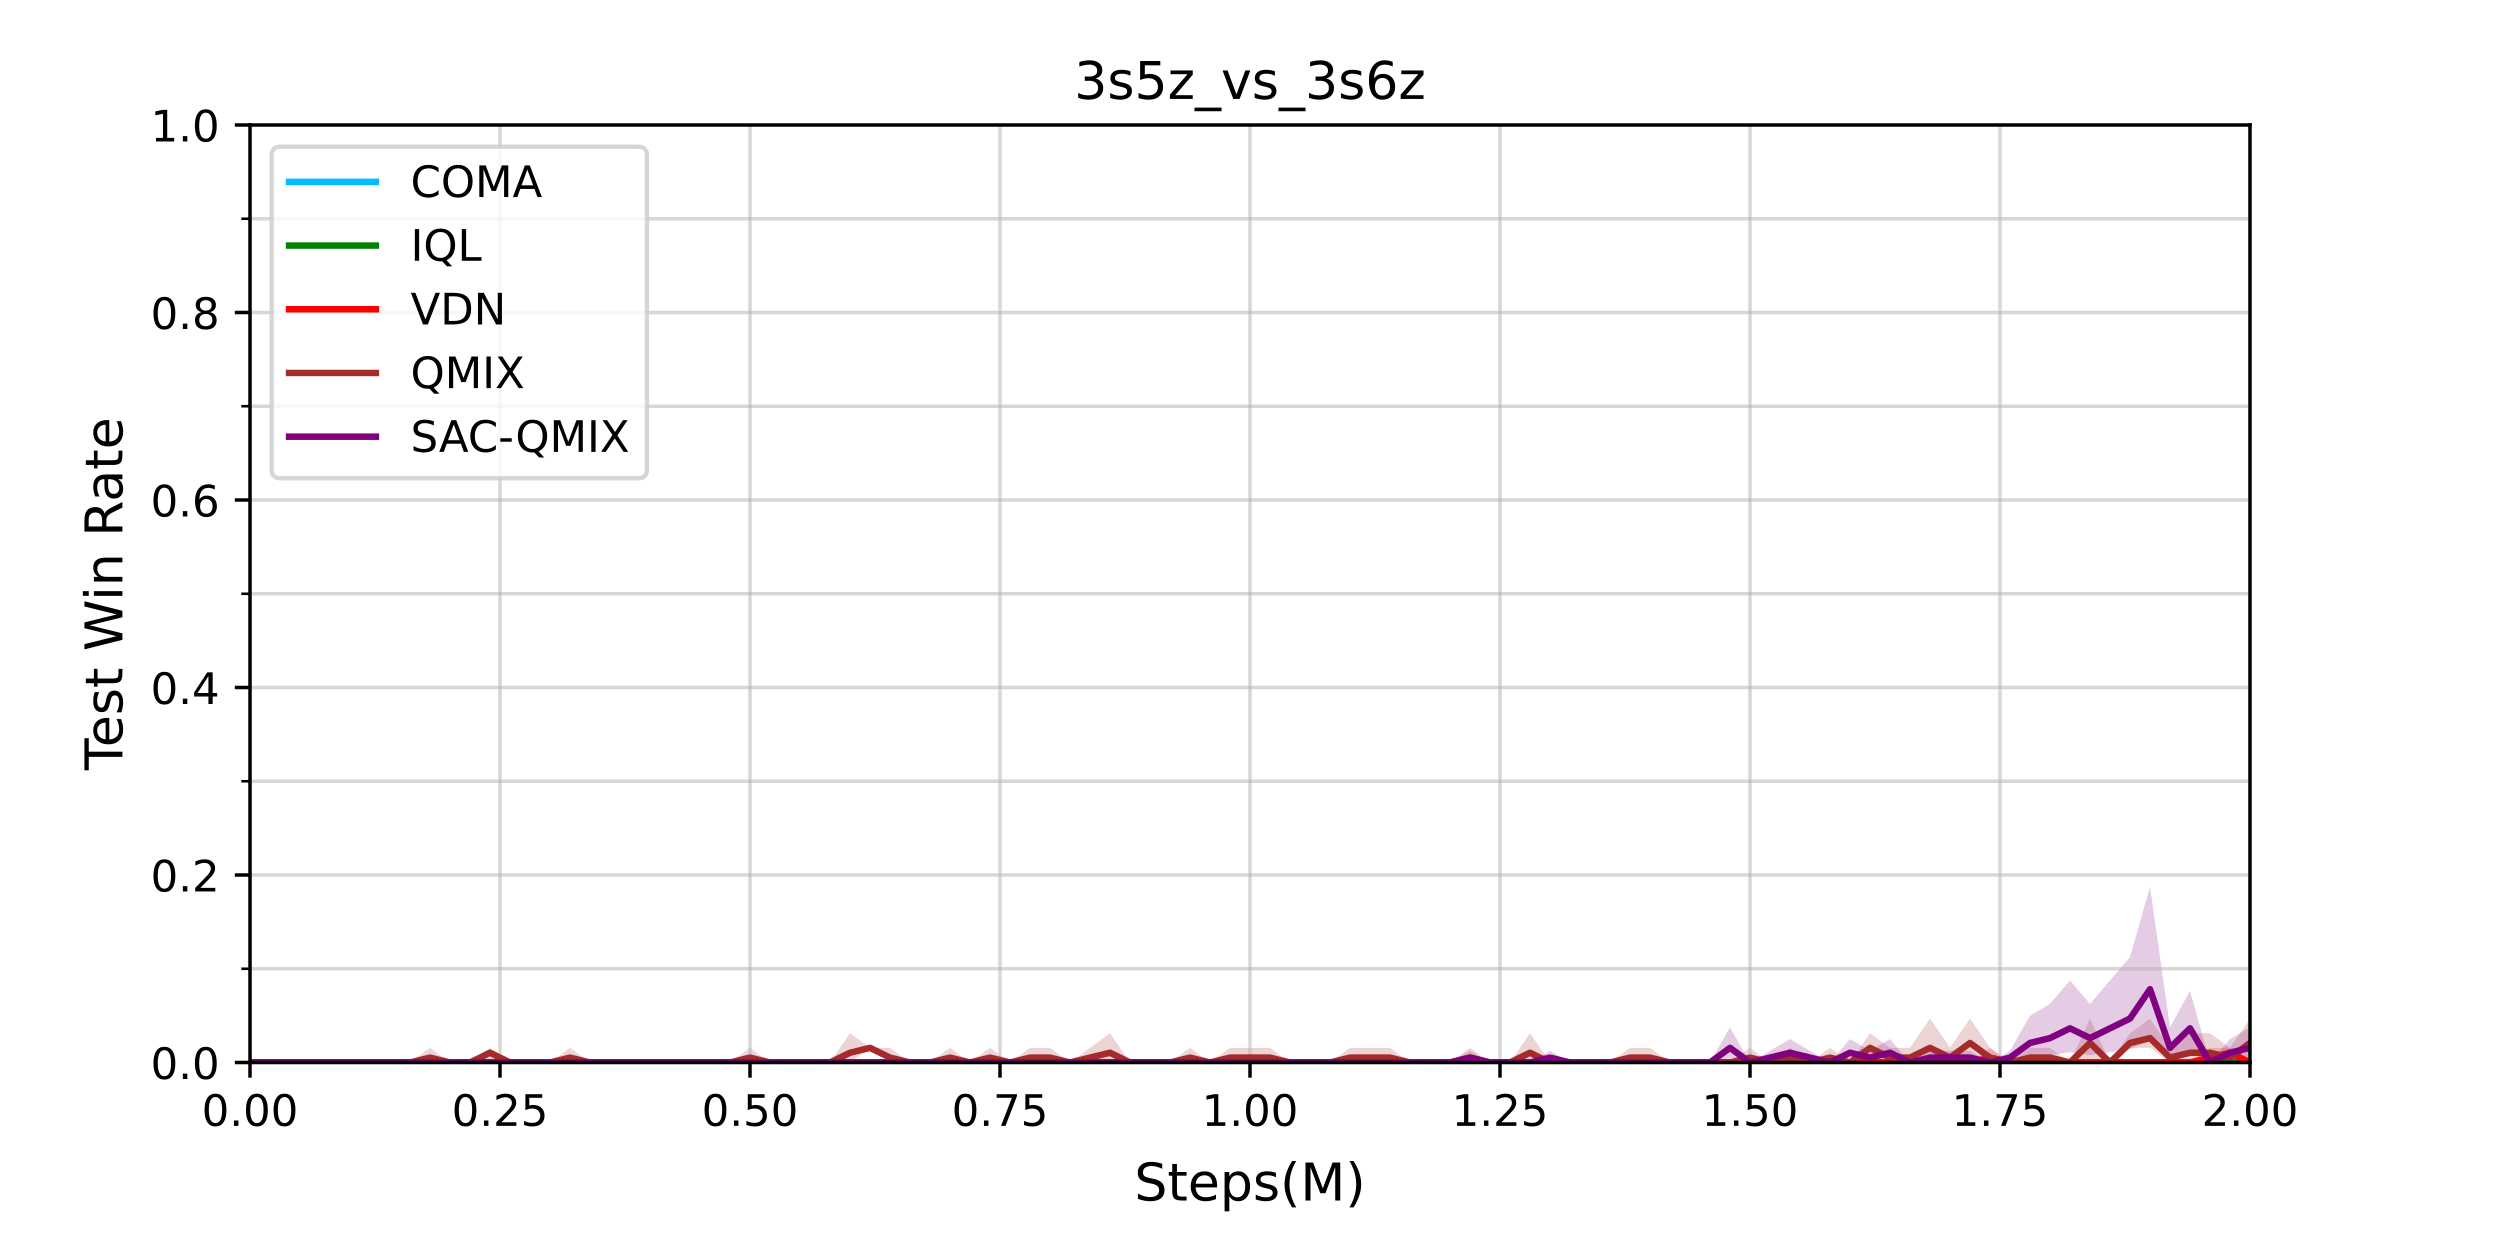 <?xml version="1.0" encoding="utf-8" standalone="no"?>
<!DOCTYPE svg PUBLIC "-//W3C//DTD SVG 1.1//EN"
  "http://www.w3.org/Graphics/SVG/1.1/DTD/svg11.dtd">
<!-- Created with matplotlib (https://matplotlib.org/) -->
<svg height="288pt" version="1.1" viewBox="0 0 576 288" width="576pt" xmlns="http://www.w3.org/2000/svg" xmlns:xlink="http://www.w3.org/1999/xlink">
 <defs>
  <style type="text/css">
*{stroke-linecap:butt;stroke-linejoin:round;}
  </style>
 </defs>
 <g id="figure_1">
  <g id="patch_1">
   <path d="M 0 288 
L 576 288 
L 576 0 
L 0 0 
z
" style="fill:#ffffff;"/>
  </g>
  <g id="axes_1">
   <g id="patch_2">
    <path d="M 57.6 244.8 
L 518.4 244.8 
L 518.4 28.8 
L 57.6 28.8 
z
" style="fill:#ffffff;"/>
   </g>
   <g id="PolyCollection_1">
    <path clip-path="url(#p32894b7583)" d="M 57.6 244.8 
L 57.6 244.8 
L 62.208 244.8 
L 66.816 244.8 
L 71.424 244.8 
L 76.032 244.8 
L 80.64 244.8 
L 85.248 244.8 
L 89.856 244.8 
L 94.464 244.8 
L 99.072 244.8 
L 103.68 244.8 
L 108.288 244.8 
L 112.896 244.8 
L 117.504 244.8 
L 122.112 244.8 
L 126.72 244.8 
L 131.328 244.8 
L 135.936 244.8 
L 140.544 244.8 
L 145.152 244.8 
L 149.76 244.8 
L 154.368 244.8 
L 158.976 244.8 
L 163.584 244.8 
L 168.192 244.8 
L 172.8 244.8 
L 177.408 244.8 
L 182.016 244.8 
L 186.624 244.8 
L 191.232 244.8 
L 195.84 244.8 
L 200.448 244.8 
L 205.056 244.8 
L 209.664 244.8 
L 214.272 244.8 
L 218.88 244.8 
L 223.488 244.8 
L 228.096 244.8 
L 232.704 244.8 
L 237.312 244.8 
L 241.92 244.8 
L 246.528 244.8 
L 251.136 244.8 
L 255.744 244.8 
L 260.352 244.8 
L 264.96 244.8 
L 269.568 244.8 
L 274.176 244.8 
L 278.784 244.8 
L 283.392 244.8 
L 288 244.8 
L 292.608 244.8 
L 297.216 244.8 
L 301.824 244.8 
L 306.432 244.8 
L 311.04 244.8 
L 315.648 244.8 
L 320.256 244.8 
L 324.864 244.8 
L 329.472 244.8 
L 334.08 244.8 
L 338.688 244.8 
L 343.296 244.8 
L 347.904 244.8 
L 352.512 244.8 
L 357.12 244.8 
L 361.728 244.8 
L 366.336 244.8 
L 370.944 244.8 
L 375.552 244.8 
L 380.16 244.8 
L 384.768 244.8 
L 389.376 244.8 
L 393.984 244.8 
L 398.592 244.8 
L 403.2 244.8 
L 407.808 244.8 
L 412.416 244.8 
L 417.024 244.8 
L 421.632 244.8 
L 426.24 244.8 
L 430.848 244.8 
L 435.456 244.8 
L 440.064 244.8 
L 444.672 244.8 
L 449.28 244.8 
L 453.888 244.8 
L 458.496 244.8 
L 463.104 244.8 
L 467.712 244.8 
L 472.32 244.8 
L 476.928 244.8 
L 481.536 244.8 
L 486.144 244.8 
L 490.752 244.8 
L 495.36 244.8 
L 499.968 244.8 
L 504.576 244.8 
L 509.184 244.8 
L 513.792 244.8 
L 518.4 244.8 
L 518.4 244.8 
L 518.4 244.8 
L 513.792 244.8 
L 509.184 244.8 
L 504.576 244.8 
L 499.968 244.8 
L 495.36 244.8 
L 490.752 244.8 
L 486.144 244.8 
L 481.536 244.8 
L 476.928 244.8 
L 472.32 244.8 
L 467.712 244.8 
L 463.104 244.8 
L 458.496 244.8 
L 453.888 244.8 
L 449.28 244.8 
L 444.672 244.8 
L 440.064 244.8 
L 435.456 244.8 
L 430.848 244.8 
L 426.24 244.8 
L 421.632 244.8 
L 417.024 244.8 
L 412.416 244.8 
L 407.808 244.8 
L 403.2 244.8 
L 398.592 244.8 
L 393.984 244.8 
L 389.376 244.8 
L 384.768 244.8 
L 380.16 244.8 
L 375.552 244.8 
L 370.944 244.8 
L 366.336 244.8 
L 361.728 244.8 
L 357.12 244.8 
L 352.512 244.8 
L 347.904 244.8 
L 343.296 244.8 
L 338.688 244.8 
L 334.08 244.8 
L 329.472 244.8 
L 324.864 244.8 
L 320.256 244.8 
L 315.648 244.8 
L 311.04 244.8 
L 306.432 244.8 
L 301.824 244.8 
L 297.216 244.8 
L 292.608 244.8 
L 288 244.8 
L 283.392 244.8 
L 278.784 244.8 
L 274.176 244.8 
L 269.568 244.8 
L 264.96 244.8 
L 260.352 244.8 
L 255.744 244.8 
L 251.136 244.8 
L 246.528 244.8 
L 241.92 244.8 
L 237.312 244.8 
L 232.704 244.8 
L 228.096 244.8 
L 223.488 244.8 
L 218.88 244.8 
L 214.272 244.8 
L 209.664 244.8 
L 205.056 244.8 
L 200.448 244.8 
L 195.84 244.8 
L 191.232 244.8 
L 186.624 244.8 
L 182.016 244.8 
L 177.408 244.8 
L 172.8 244.8 
L 168.192 244.8 
L 163.584 244.8 
L 158.976 244.8 
L 154.368 244.8 
L 149.76 244.8 
L 145.152 244.8 
L 140.544 244.8 
L 135.936 244.8 
L 131.328 244.8 
L 126.72 244.8 
L 122.112 244.8 
L 117.504 244.8 
L 112.896 244.8 
L 108.288 244.8 
L 103.68 244.8 
L 99.072 244.8 
L 94.464 244.8 
L 89.856 244.8 
L 85.248 244.8 
L 80.64 244.8 
L 76.032 244.8 
L 71.424 244.8 
L 66.816 244.8 
L 62.208 244.8 
L 57.6 244.8 
z
" style="fill:#00bfff;fill-opacity:0.2;"/>
   </g>
   <g id="PolyCollection_2">
    <path clip-path="url(#p32894b7583)" d="M 57.6 244.8 
L 57.6 244.8 
L 62.208 244.8 
L 66.816 244.8 
L 71.424 244.8 
L 76.032 244.8 
L 80.64 244.8 
L 85.248 244.8 
L 89.856 244.8 
L 94.464 244.8 
L 99.072 244.8 
L 103.68 244.8 
L 108.288 244.8 
L 112.896 244.8 
L 117.504 244.8 
L 122.112 244.8 
L 126.72 244.8 
L 131.328 244.8 
L 135.936 244.8 
L 140.544 244.8 
L 145.152 244.8 
L 149.76 244.8 
L 154.368 244.8 
L 158.976 244.8 
L 163.584 244.8 
L 168.192 244.8 
L 172.8 244.8 
L 177.408 244.8 
L 182.016 244.8 
L 186.624 244.8 
L 191.232 244.8 
L 195.84 244.8 
L 200.448 244.8 
L 205.056 244.8 
L 209.664 244.8 
L 214.272 244.8 
L 218.88 244.8 
L 223.488 244.8 
L 228.096 244.8 
L 232.704 244.8 
L 237.312 244.8 
L 241.92 244.8 
L 246.528 244.8 
L 251.136 244.8 
L 255.744 244.8 
L 260.352 244.8 
L 264.96 244.8 
L 269.568 244.8 
L 274.176 244.8 
L 278.784 244.8 
L 283.392 244.8 
L 288 244.8 
L 292.608 244.8 
L 297.216 244.8 
L 301.824 244.8 
L 306.432 244.8 
L 311.04 244.8 
L 315.648 244.8 
L 320.256 244.8 
L 324.864 244.8 
L 329.472 244.8 
L 334.08 244.8 
L 338.688 244.8 
L 343.296 244.8 
L 347.904 244.8 
L 352.512 244.8 
L 357.12 244.8 
L 361.728 244.8 
L 366.336 244.8 
L 370.944 244.8 
L 375.552 244.8 
L 380.16 244.8 
L 384.768 244.8 
L 389.376 244.8 
L 393.984 244.8 
L 398.592 244.8 
L 403.2 244.8 
L 407.808 244.8 
L 412.416 244.8 
L 417.024 244.8 
L 421.632 244.8 
L 426.24 244.8 
L 430.848 244.8 
L 435.456 244.8 
L 440.064 244.8 
L 444.672 244.8 
L 449.28 244.8 
L 453.888 244.8 
L 458.496 244.8 
L 463.104 244.8 
L 467.712 244.8 
L 472.32 244.8 
L 476.928 244.8 
L 481.536 244.8 
L 486.144 244.8 
L 490.752 244.8 
L 495.36 244.8 
L 499.968 244.8 
L 504.576 244.8 
L 509.184 244.8 
L 513.792 244.8 
L 518.4 244.8 
L 518.4 244.8 
L 518.4 244.8 
L 513.792 244.8 
L 509.184 244.8 
L 504.576 244.8 
L 499.968 244.8 
L 495.36 244.8 
L 490.752 244.8 
L 486.144 244.8 
L 481.536 244.8 
L 476.928 244.8 
L 472.32 244.8 
L 467.712 244.8 
L 463.104 244.8 
L 458.496 244.8 
L 453.888 244.8 
L 449.28 244.8 
L 444.672 244.8 
L 440.064 244.8 
L 435.456 244.8 
L 430.848 244.8 
L 426.24 244.8 
L 421.632 244.8 
L 417.024 244.8 
L 412.416 244.8 
L 407.808 244.8 
L 403.2 244.8 
L 398.592 244.8 
L 393.984 244.8 
L 389.376 244.8 
L 384.768 244.8 
L 380.16 244.8 
L 375.552 244.8 
L 370.944 244.8 
L 366.336 244.8 
L 361.728 244.8 
L 357.12 244.8 
L 352.512 244.8 
L 347.904 244.8 
L 343.296 244.8 
L 338.688 244.8 
L 334.08 244.8 
L 329.472 244.8 
L 324.864 244.8 
L 320.256 244.8 
L 315.648 244.8 
L 311.04 244.8 
L 306.432 244.8 
L 301.824 244.8 
L 297.216 244.8 
L 292.608 244.8 
L 288 244.8 
L 283.392 244.8 
L 278.784 244.8 
L 274.176 244.8 
L 269.568 244.8 
L 264.96 244.8 
L 260.352 244.8 
L 255.744 244.8 
L 251.136 244.8 
L 246.528 244.8 
L 241.92 244.8 
L 237.312 244.8 
L 232.704 244.8 
L 228.096 244.8 
L 223.488 244.8 
L 218.88 244.8 
L 214.272 244.8 
L 209.664 244.8 
L 205.056 244.8 
L 200.448 244.8 
L 195.84 244.8 
L 191.232 244.8 
L 186.624 244.8 
L 182.016 244.8 
L 177.408 244.8 
L 172.8 244.8 
L 168.192 244.8 
L 163.584 244.8 
L 158.976 244.8 
L 154.368 244.8 
L 149.76 244.8 
L 145.152 244.8 
L 140.544 244.8 
L 135.936 244.8 
L 131.328 244.8 
L 126.72 244.8 
L 122.112 244.8 
L 117.504 244.8 
L 112.896 244.8 
L 108.288 244.8 
L 103.68 244.8 
L 99.072 244.8 
L 94.464 244.8 
L 89.856 244.8 
L 85.248 244.8 
L 80.64 244.8 
L 76.032 244.8 
L 71.424 244.8 
L 66.816 244.8 
L 62.208 244.8 
L 57.6 244.8 
z
" style="fill:#008000;fill-opacity:0.2;"/>
   </g>
   <g id="PolyCollection_3">
    <path clip-path="url(#p32894b7583)" d="M 57.6 244.8 
L 57.6 244.8 
L 62.208 244.8 
L 66.816 244.8 
L 71.424 244.8 
L 76.032 244.8 
L 80.64 244.8 
L 85.248 244.8 
L 89.856 244.8 
L 94.464 244.8 
L 99.072 244.8 
L 103.68 244.8 
L 108.288 244.8 
L 112.896 244.8 
L 117.504 244.8 
L 122.112 244.8 
L 126.72 244.8 
L 131.328 244.8 
L 135.936 244.8 
L 140.544 244.8 
L 145.152 244.8 
L 149.76 244.8 
L 154.368 244.8 
L 158.976 244.8 
L 163.584 244.8 
L 168.192 244.8 
L 172.8 244.8 
L 177.408 244.8 
L 182.016 244.8 
L 186.624 244.8 
L 191.232 244.8 
L 195.84 244.8 
L 200.448 244.8 
L 205.056 244.8 
L 209.664 244.8 
L 214.272 244.8 
L 218.88 244.8 
L 223.488 244.8 
L 228.096 244.8 
L 232.704 244.8 
L 237.312 244.8 
L 241.92 244.8 
L 246.528 244.8 
L 251.136 244.8 
L 255.744 244.8 
L 260.352 244.8 
L 264.96 244.8 
L 269.568 244.8 
L 274.176 244.8 
L 278.784 244.8 
L 283.392 244.8 
L 288 244.8 
L 292.608 244.8 
L 297.216 244.8 
L 301.824 244.8 
L 306.432 244.8 
L 311.04 244.8 
L 315.648 244.8 
L 320.256 244.8 
L 324.864 244.8 
L 329.472 244.8 
L 334.08 244.8 
L 338.688 244.8 
L 343.296 244.8 
L 347.904 244.8 
L 352.512 244.8 
L 357.12 244.8 
L 361.728 244.8 
L 366.336 244.8 
L 370.944 244.8 
L 375.552 244.8 
L 380.16 244.8 
L 384.768 244.8 
L 389.376 244.8 
L 393.984 244.8 
L 398.592 244.8 
L 403.2 244.8 
L 407.808 244.8 
L 412.416 244.8 
L 417.024 244.8 
L 421.632 244.8 
L 426.24 244.8 
L 430.848 244.8 
L 435.456 244.8 
L 440.064 244.8 
L 444.672 244.8 
L 449.28 244.8 
L 453.888 244.8 
L 458.496 244.8 
L 463.104 244.8 
L 467.712 244.8 
L 472.32 244.8 
L 476.928 244.8 
L 481.536 244.8 
L 486.144 244.8 
L 490.752 244.8 
L 495.36 244.8 
L 499.968 244.8 
L 504.576 244.8 
L 509.184 244.8 
L 513.792 244.8 
L 518.4 244.8 
L 518.4 244.8 
L 518.4 244.8 
L 513.792 241.425 
L 509.184 241.425 
L 504.576 244.8 
L 499.968 244.8 
L 495.36 244.8 
L 490.752 244.8 
L 486.144 244.8 
L 481.536 244.8 
L 476.928 244.8 
L 472.32 244.8 
L 467.712 244.8 
L 463.104 244.8 
L 458.496 241.425 
L 453.888 244.8 
L 449.28 244.8 
L 444.672 244.8 
L 440.064 244.8 
L 435.456 244.8 
L 430.848 244.8 
L 426.24 244.8 
L 421.632 244.8 
L 417.024 244.8 
L 412.416 244.8 
L 407.808 244.8 
L 403.2 244.8 
L 398.592 244.8 
L 393.984 244.8 
L 389.376 244.8 
L 384.768 244.8 
L 380.16 244.8 
L 375.552 244.8 
L 370.944 244.8 
L 366.336 244.8 
L 361.728 244.8 
L 357.12 244.8 
L 352.512 244.8 
L 347.904 244.8 
L 343.296 244.8 
L 338.688 244.8 
L 334.08 244.8 
L 329.472 244.8 
L 324.864 244.8 
L 320.256 244.8 
L 315.648 244.8 
L 311.04 244.8 
L 306.432 244.8 
L 301.824 244.8 
L 297.216 244.8 
L 292.608 244.8 
L 288 244.8 
L 283.392 244.8 
L 278.784 244.8 
L 274.176 244.8 
L 269.568 244.8 
L 264.96 244.8 
L 260.352 244.8 
L 255.744 244.8 
L 251.136 244.8 
L 246.528 244.8 
L 241.92 244.8 
L 237.312 244.8 
L 232.704 244.8 
L 228.096 244.8 
L 223.488 244.8 
L 218.88 244.8 
L 214.272 244.8 
L 209.664 244.8 
L 205.056 244.8 
L 200.448 244.8 
L 195.84 244.8 
L 191.232 244.8 
L 186.624 244.8 
L 182.016 244.8 
L 177.408 244.8 
L 172.8 244.8 
L 168.192 244.8 
L 163.584 244.8 
L 158.976 244.8 
L 154.368 244.8 
L 149.76 244.8 
L 145.152 244.8 
L 140.544 244.8 
L 135.936 244.8 
L 131.328 244.8 
L 126.72 244.8 
L 122.112 244.8 
L 117.504 244.8 
L 112.896 244.8 
L 108.288 244.8 
L 103.68 244.8 
L 99.072 244.8 
L 94.464 244.8 
L 89.856 244.8 
L 85.248 244.8 
L 80.64 244.8 
L 76.032 244.8 
L 71.424 244.8 
L 66.816 244.8 
L 62.208 244.8 
L 57.6 244.8 
z
" style="fill:#ff0000;fill-opacity:0.2;"/>
   </g>
   <g id="PolyCollection_4">
    <path clip-path="url(#p32894b7583)" d="M 57.6 244.8 
L 57.6 244.8 
L 62.208 244.8 
L 66.816 244.8 
L 71.424 244.8 
L 76.032 244.8 
L 80.64 244.8 
L 85.248 244.8 
L 89.856 244.8 
L 94.464 244.8 
L 99.072 244.8 
L 103.68 244.8 
L 108.288 244.8 
L 112.896 244.8 
L 117.504 244.8 
L 122.112 244.8 
L 126.72 244.8 
L 131.328 244.8 
L 135.936 244.8 
L 140.544 244.8 
L 145.152 244.8 
L 149.76 244.8 
L 154.368 244.8 
L 158.976 244.8 
L 163.584 244.8 
L 168.192 244.8 
L 172.8 244.8 
L 177.408 244.8 
L 182.016 244.8 
L 186.624 244.8 
L 191.232 244.8 
L 195.84 244.8 
L 200.448 241.425 
L 205.056 244.8 
L 209.664 244.8 
L 214.272 244.8 
L 218.88 244.8 
L 223.488 244.8 
L 228.096 244.8 
L 232.704 244.8 
L 237.312 244.8 
L 241.92 244.8 
L 246.528 244.8 
L 251.136 244.8 
L 255.744 244.8 
L 260.352 244.8 
L 264.96 244.8 
L 269.568 244.8 
L 274.176 244.8 
L 278.784 244.8 
L 283.392 244.8 
L 288 244.8 
L 292.608 244.8 
L 297.216 244.8 
L 301.824 244.8 
L 306.432 244.8 
L 311.04 244.8 
L 315.648 244.8 
L 320.256 244.8 
L 324.864 244.8 
L 329.472 244.8 
L 334.08 244.8 
L 338.688 244.8 
L 343.296 244.8 
L 347.904 244.8 
L 352.512 244.8 
L 357.12 244.8 
L 361.728 244.8 
L 366.336 244.8 
L 370.944 244.8 
L 375.552 244.8 
L 380.16 244.8 
L 384.768 244.8 
L 389.376 244.8 
L 393.984 244.8 
L 398.592 244.8 
L 403.2 244.8 
L 407.808 244.8 
L 412.416 244.8 
L 417.024 244.8 
L 421.632 244.8 
L 426.24 244.8 
L 430.848 244.8 
L 435.456 244.8 
L 440.064 244.8 
L 444.672 244.8 
L 449.28 244.8 
L 453.888 244.8 
L 458.496 244.8 
L 463.104 244.8 
L 467.712 244.8 
L 472.32 244.8 
L 476.928 244.8 
L 481.536 244.8 
L 486.144 244.8 
L 490.752 241.425 
L 495.36 241.425 
L 499.968 244.8 
L 504.576 244.8 
L 509.184 244.8 
L 513.792 244.8 
L 518.4 244.8 
L 518.4 234.675 
L 518.4 234.675 
L 513.792 241.425 
L 509.184 238.05 
L 504.576 238.05 
L 499.968 241.425 
L 495.36 234.675 
L 490.752 238.05 
L 486.144 244.8 
L 481.536 234.675 
L 476.928 244.8 
L 472.32 241.425 
L 467.712 241.425 
L 463.104 244.8 
L 458.496 241.425 
L 453.888 234.675 
L 449.28 241.425 
L 444.672 234.675 
L 440.064 241.425 
L 435.456 241.425 
L 430.848 238.05 
L 426.24 244.8 
L 421.632 241.425 
L 417.024 244.8 
L 412.416 241.425 
L 407.808 244.8 
L 403.2 241.425 
L 398.592 244.8 
L 393.984 244.8 
L 389.376 244.8 
L 384.768 244.8 
L 380.16 241.425 
L 375.552 241.425 
L 370.944 244.8 
L 366.336 244.8 
L 361.728 244.8 
L 357.12 244.8 
L 352.512 238.05 
L 347.904 244.8 
L 343.296 244.8 
L 338.688 241.425 
L 334.08 244.8 
L 329.472 244.8 
L 324.864 244.8 
L 320.256 241.425 
L 315.648 241.425 
L 311.04 241.425 
L 306.432 244.8 
L 301.824 244.8 
L 297.216 244.8 
L 292.608 241.425 
L 288 241.425 
L 283.392 241.425 
L 278.784 244.8 
L 274.176 241.425 
L 269.568 244.8 
L 264.96 244.8 
L 260.352 244.8 
L 255.744 238.05 
L 251.136 241.425 
L 246.528 244.8 
L 241.92 241.425 
L 237.312 241.425 
L 232.704 244.8 
L 228.096 241.425 
L 223.488 244.8 
L 218.88 241.425 
L 214.272 244.8 
L 209.664 244.8 
L 205.056 241.425 
L 200.448 241.425 
L 195.84 238.05 
L 191.232 244.8 
L 186.624 244.8 
L 182.016 244.8 
L 177.408 244.8 
L 172.8 241.425 
L 168.192 244.8 
L 163.584 244.8 
L 158.976 244.8 
L 154.368 244.8 
L 149.76 244.8 
L 145.152 244.8 
L 140.544 244.8 
L 135.936 244.8 
L 131.328 241.425 
L 126.72 244.8 
L 122.112 244.8 
L 117.504 244.8 
L 112.896 241.425 
L 108.288 244.8 
L 103.68 244.8 
L 99.072 241.425 
L 94.464 244.8 
L 89.856 244.8 
L 85.248 244.8 
L 80.64 244.8 
L 76.032 244.8 
L 71.424 244.8 
L 66.816 244.8 
L 62.208 244.8 
L 57.6 244.8 
z
" style="fill:#a52a2a;fill-opacity:0.2;"/>
   </g>
   <g id="PolyCollection_5">
    <path clip-path="url(#p32894b7583)" d="M 57.6 244.8 
L 57.6 244.8 
L 62.208 244.8 
L 66.816 244.8 
L 71.424 244.8 
L 76.032 244.8 
L 80.64 244.8 
L 85.248 244.8 
L 89.856 244.8 
L 94.464 244.8 
L 99.072 244.8 
L 103.68 244.8 
L 108.288 244.8 
L 112.896 244.8 
L 117.504 244.8 
L 122.112 244.8 
L 126.72 244.8 
L 131.328 244.8 
L 135.936 244.8 
L 140.544 244.8 
L 145.152 244.8 
L 149.76 244.8 
L 154.368 244.8 
L 158.976 244.8 
L 163.584 244.8 
L 168.192 244.8 
L 172.8 244.8 
L 177.408 244.8 
L 182.016 244.8 
L 186.624 244.8 
L 191.232 244.8 
L 195.84 244.8 
L 200.448 244.8 
L 205.056 244.8 
L 209.664 244.8 
L 214.272 244.8 
L 218.88 244.8 
L 223.488 244.8 
L 228.096 244.8 
L 232.704 244.8 
L 237.312 244.8 
L 241.92 244.8 
L 246.528 244.8 
L 251.136 244.8 
L 255.744 244.8 
L 260.352 244.8 
L 264.96 244.8 
L 269.568 244.8 
L 274.176 244.8 
L 278.784 244.8 
L 283.392 244.8 
L 288 244.8 
L 292.608 244.8 
L 297.216 244.8 
L 301.824 244.8 
L 306.432 244.8 
L 311.04 244.8 
L 315.648 244.8 
L 320.256 244.8 
L 324.864 244.8 
L 329.472 244.8 
L 334.08 244.8 
L 338.688 244.463 
L 343.296 244.8 
L 347.904 244.8 
L 352.512 244.8 
L 357.12 244.463 
L 361.728 244.8 
L 366.336 244.8 
L 370.944 244.8 
L 375.552 244.8 
L 380.16 244.8 
L 384.768 244.8 
L 389.376 244.8 
L 393.984 244.8 
L 398.592 243.787 
L 403.2 244.8 
L 407.808 244.463 
L 412.416 244.125 
L 417.024 244.463 
L 421.632 244.8 
L 426.24 244.125 
L 430.848 244.463 
L 435.456 244.125 
L 440.064 244.8 
L 444.672 244.463 
L 449.28 244.463 
L 453.888 244.463 
L 458.496 244.8 
L 463.104 244.463 
L 467.712 243.45 
L 472.32 243.113 
L 476.928 242.438 
L 481.536 243.113 
L 486.144 242.438 
L 490.752 241.762 
L 495.36 239.738 
L 499.968 243.787 
L 504.576 242.438 
L 509.184 244.8 
L 513.792 244.125 
L 518.4 243.787 
L 518.4 236.7 
L 518.4 236.7 
L 513.792 239.4 
L 509.184 244.8 
L 504.576 228.262 
L 499.968 236.7 
L 495.36 204.3 
L 490.752 220.5 
L 486.144 225.9 
L 481.536 231.3 
L 476.928 225.9 
L 472.32 231.3 
L 467.712 234 
L 463.104 242.1 
L 458.496 244.8 
L 453.888 242.1 
L 449.28 242.1 
L 444.672 242.1 
L 440.064 244.8 
L 435.456 239.4 
L 430.848 242.1 
L 426.24 239.4 
L 421.632 244.8 
L 417.024 242.1 
L 412.416 239.4 
L 407.808 242.1 
L 403.2 244.8 
L 398.592 236.7 
L 393.984 244.8 
L 389.376 244.8 
L 384.768 244.8 
L 380.16 244.8 
L 375.552 244.8 
L 370.944 244.8 
L 366.336 244.8 
L 361.728 244.8 
L 357.12 242.1 
L 352.512 244.8 
L 347.904 244.8 
L 343.296 244.8 
L 338.688 242.1 
L 334.08 244.8 
L 329.472 244.8 
L 324.864 244.8 
L 320.256 244.8 
L 315.648 244.8 
L 311.04 244.8 
L 306.432 244.8 
L 301.824 244.8 
L 297.216 244.8 
L 292.608 244.8 
L 288 244.8 
L 283.392 244.8 
L 278.784 244.8 
L 274.176 244.8 
L 269.568 244.8 
L 264.96 244.8 
L 260.352 244.8 
L 255.744 244.8 
L 251.136 244.8 
L 246.528 244.8 
L 241.92 244.8 
L 237.312 244.8 
L 232.704 244.8 
L 228.096 244.8 
L 223.488 244.8 
L 218.88 244.8 
L 214.272 244.8 
L 209.664 244.8 
L 205.056 244.8 
L 200.448 244.8 
L 195.84 244.8 
L 191.232 244.8 
L 186.624 244.8 
L 182.016 244.8 
L 177.408 244.8 
L 172.8 244.8 
L 168.192 244.8 
L 163.584 244.8 
L 158.976 244.8 
L 154.368 244.8 
L 149.76 244.8 
L 145.152 244.8 
L 140.544 244.8 
L 135.936 244.8 
L 131.328 244.8 
L 126.72 244.8 
L 122.112 244.8 
L 117.504 244.8 
L 112.896 244.8 
L 108.288 244.8 
L 103.68 244.8 
L 99.072 244.8 
L 94.464 244.8 
L 89.856 244.8 
L 85.248 244.8 
L 80.64 244.8 
L 76.032 244.8 
L 71.424 244.8 
L 66.816 244.8 
L 62.208 244.8 
L 57.6 244.8 
z
" style="fill:#800080;fill-opacity:0.2;"/>
   </g>
   <g id="matplotlib.axis_1">
    <g id="xtick_1">
     <g id="line2d_1">
      <path clip-path="url(#p32894b7583)" d="M 57.6 244.8 
L 57.6 28.8 
" style="fill:none;stroke:#b0b0b0;stroke-linecap:square;stroke-opacity:0.5;stroke-width:0.8;"/>
     </g>
     <g id="line2d_2">
      <defs>
       <path d="M 0 0 
L 0 3.5 
" id="m7caedb22a8" style="stroke:#000000;stroke-width:0.8;"/>
      </defs>
      <g>
       <use style="stroke:#000000;stroke-width:0.8;" x="57.6" xlink:href="#m7caedb22a8" y="244.8"/>
      </g>
     </g>
     <g id="text_1">
      <!-- 0.00 -->
      <defs>
       <path d="M 31.781 66.406 
Q 24.172 66.406 20.328 58.906 
Q 16.5 51.422 16.5 36.375 
Q 16.5 21.391 20.328 13.891 
Q 24.172 6.391 31.781 6.391 
Q 39.453 6.391 43.281 13.891 
Q 47.125 21.391 47.125 36.375 
Q 47.125 51.422 43.281 58.906 
Q 39.453 66.406 31.781 66.406 
z
M 31.781 74.219 
Q 44.047 74.219 50.516 64.516 
Q 56.984 54.828 56.984 36.375 
Q 56.984 17.969 50.516 8.266 
Q 44.047 -1.422 31.781 -1.422 
Q 19.531 -1.422 13.062 8.266 
Q 6.594 17.969 6.594 36.375 
Q 6.594 54.828 13.062 64.516 
Q 19.531 74.219 31.781 74.219 
z
" id="DejaVuSans-48"/>
       <path d="M 10.688 12.406 
L 21 12.406 
L 21 0 
L 10.688 0 
z
" id="DejaVuSans-46"/>
      </defs>
      <g transform="translate(46.467 259.398)scale(0.1 -0.1)">
       <use xlink:href="#DejaVuSans-48"/>
       <use x="63.623" xlink:href="#DejaVuSans-46"/>
       <use x="95.41" xlink:href="#DejaVuSans-48"/>
       <use x="159.033" xlink:href="#DejaVuSans-48"/>
      </g>
     </g>
    </g>
    <g id="xtick_2">
     <g id="line2d_3">
      <path clip-path="url(#p32894b7583)" d="M 115.2 244.8 
L 115.2 28.8 
" style="fill:none;stroke:#b0b0b0;stroke-linecap:square;stroke-opacity:0.5;stroke-width:0.8;"/>
     </g>
     <g id="line2d_4">
      <g>
       <use style="stroke:#000000;stroke-width:0.8;" x="115.2" xlink:href="#m7caedb22a8" y="244.8"/>
      </g>
     </g>
     <g id="text_2">
      <!-- 0.25 -->
      <defs>
       <path d="M 19.188 8.297 
L 53.609 8.297 
L 53.609 0 
L 7.328 0 
L 7.328 8.297 
Q 12.938 14.109 22.625 23.891 
Q 32.328 33.688 34.812 36.531 
Q 39.547 41.844 41.422 45.531 
Q 43.312 49.219 43.312 52.781 
Q 43.312 58.594 39.234 62.25 
Q 35.156 65.922 28.609 65.922 
Q 23.969 65.922 18.812 64.312 
Q 13.672 62.703 7.812 59.422 
L 7.812 69.391 
Q 13.766 71.781 18.938 73 
Q 24.125 74.219 28.422 74.219 
Q 39.75 74.219 46.484 68.547 
Q 53.219 62.891 53.219 53.422 
Q 53.219 48.922 51.531 44.891 
Q 49.859 40.875 45.406 35.406 
Q 44.188 33.984 37.641 27.219 
Q 31.109 20.453 19.188 8.297 
z
" id="DejaVuSans-50"/>
       <path d="M 10.797 72.906 
L 49.516 72.906 
L 49.516 64.594 
L 19.828 64.594 
L 19.828 46.734 
Q 21.969 47.469 24.109 47.828 
Q 26.266 48.188 28.422 48.188 
Q 40.625 48.188 47.75 41.5 
Q 54.891 34.812 54.891 23.391 
Q 54.891 11.625 47.562 5.094 
Q 40.234 -1.422 26.906 -1.422 
Q 22.312 -1.422 17.547 -0.641 
Q 12.797 0.141 7.719 1.703 
L 7.719 11.625 
Q 12.109 9.234 16.797 8.062 
Q 21.484 6.891 26.703 6.891 
Q 35.156 6.891 40.078 11.328 
Q 45.016 15.766 45.016 23.391 
Q 45.016 31 40.078 35.438 
Q 35.156 39.891 26.703 39.891 
Q 22.75 39.891 18.812 39.016 
Q 14.891 38.141 10.797 36.281 
z
" id="DejaVuSans-53"/>
      </defs>
      <g transform="translate(104.067 259.398)scale(0.1 -0.1)">
       <use xlink:href="#DejaVuSans-48"/>
       <use x="63.623" xlink:href="#DejaVuSans-46"/>
       <use x="95.41" xlink:href="#DejaVuSans-50"/>
       <use x="159.033" xlink:href="#DejaVuSans-53"/>
      </g>
     </g>
    </g>
    <g id="xtick_3">
     <g id="line2d_5">
      <path clip-path="url(#p32894b7583)" d="M 172.8 244.8 
L 172.8 28.8 
" style="fill:none;stroke:#b0b0b0;stroke-linecap:square;stroke-opacity:0.5;stroke-width:0.8;"/>
     </g>
     <g id="line2d_6">
      <g>
       <use style="stroke:#000000;stroke-width:0.8;" x="172.8" xlink:href="#m7caedb22a8" y="244.8"/>
      </g>
     </g>
     <g id="text_3">
      <!-- 0.50 -->
      <g transform="translate(161.667 259.398)scale(0.1 -0.1)">
       <use xlink:href="#DejaVuSans-48"/>
       <use x="63.623" xlink:href="#DejaVuSans-46"/>
       <use x="95.41" xlink:href="#DejaVuSans-53"/>
       <use x="159.033" xlink:href="#DejaVuSans-48"/>
      </g>
     </g>
    </g>
    <g id="xtick_4">
     <g id="line2d_7">
      <path clip-path="url(#p32894b7583)" d="M 230.4 244.8 
L 230.4 28.8 
" style="fill:none;stroke:#b0b0b0;stroke-linecap:square;stroke-opacity:0.5;stroke-width:0.8;"/>
     </g>
     <g id="line2d_8">
      <g>
       <use style="stroke:#000000;stroke-width:0.8;" x="230.4" xlink:href="#m7caedb22a8" y="244.8"/>
      </g>
     </g>
     <g id="text_4">
      <!-- 0.75 -->
      <defs>
       <path d="M 8.203 72.906 
L 55.078 72.906 
L 55.078 68.703 
L 28.609 0 
L 18.312 0 
L 43.219 64.594 
L 8.203 64.594 
z
" id="DejaVuSans-55"/>
      </defs>
      <g transform="translate(219.267 259.398)scale(0.1 -0.1)">
       <use xlink:href="#DejaVuSans-48"/>
       <use x="63.623" xlink:href="#DejaVuSans-46"/>
       <use x="95.41" xlink:href="#DejaVuSans-55"/>
       <use x="159.033" xlink:href="#DejaVuSans-53"/>
      </g>
     </g>
    </g>
    <g id="xtick_5">
     <g id="line2d_9">
      <path clip-path="url(#p32894b7583)" d="M 288 244.8 
L 288 28.8 
" style="fill:none;stroke:#b0b0b0;stroke-linecap:square;stroke-opacity:0.5;stroke-width:0.8;"/>
     </g>
     <g id="line2d_10">
      <g>
       <use style="stroke:#000000;stroke-width:0.8;" x="288" xlink:href="#m7caedb22a8" y="244.8"/>
      </g>
     </g>
     <g id="text_5">
      <!-- 1.00 -->
      <defs>
       <path d="M 12.406 8.297 
L 28.516 8.297 
L 28.516 63.922 
L 10.984 60.406 
L 10.984 69.391 
L 28.422 72.906 
L 38.281 72.906 
L 38.281 8.297 
L 54.391 8.297 
L 54.391 0 
L 12.406 0 
z
" id="DejaVuSans-49"/>
      </defs>
      <g transform="translate(276.867 259.398)scale(0.1 -0.1)">
       <use xlink:href="#DejaVuSans-49"/>
       <use x="63.623" xlink:href="#DejaVuSans-46"/>
       <use x="95.41" xlink:href="#DejaVuSans-48"/>
       <use x="159.033" xlink:href="#DejaVuSans-48"/>
      </g>
     </g>
    </g>
    <g id="xtick_6">
     <g id="line2d_11">
      <path clip-path="url(#p32894b7583)" d="M 345.6 244.8 
L 345.6 28.8 
" style="fill:none;stroke:#b0b0b0;stroke-linecap:square;stroke-opacity:0.5;stroke-width:0.8;"/>
     </g>
     <g id="line2d_12">
      <g>
       <use style="stroke:#000000;stroke-width:0.8;" x="345.6" xlink:href="#m7caedb22a8" y="244.8"/>
      </g>
     </g>
     <g id="text_6">
      <!-- 1.25 -->
      <g transform="translate(334.467 259.398)scale(0.1 -0.1)">
       <use xlink:href="#DejaVuSans-49"/>
       <use x="63.623" xlink:href="#DejaVuSans-46"/>
       <use x="95.41" xlink:href="#DejaVuSans-50"/>
       <use x="159.033" xlink:href="#DejaVuSans-53"/>
      </g>
     </g>
    </g>
    <g id="xtick_7">
     <g id="line2d_13">
      <path clip-path="url(#p32894b7583)" d="M 403.2 244.8 
L 403.2 28.8 
" style="fill:none;stroke:#b0b0b0;stroke-linecap:square;stroke-opacity:0.5;stroke-width:0.8;"/>
     </g>
     <g id="line2d_14">
      <g>
       <use style="stroke:#000000;stroke-width:0.8;" x="403.2" xlink:href="#m7caedb22a8" y="244.8"/>
      </g>
     </g>
     <g id="text_7">
      <!-- 1.50 -->
      <g transform="translate(392.067 259.398)scale(0.1 -0.1)">
       <use xlink:href="#DejaVuSans-49"/>
       <use x="63.623" xlink:href="#DejaVuSans-46"/>
       <use x="95.41" xlink:href="#DejaVuSans-53"/>
       <use x="159.033" xlink:href="#DejaVuSans-48"/>
      </g>
     </g>
    </g>
    <g id="xtick_8">
     <g id="line2d_15">
      <path clip-path="url(#p32894b7583)" d="M 460.8 244.8 
L 460.8 28.8 
" style="fill:none;stroke:#b0b0b0;stroke-linecap:square;stroke-opacity:0.5;stroke-width:0.8;"/>
     </g>
     <g id="line2d_16">
      <g>
       <use style="stroke:#000000;stroke-width:0.8;" x="460.8" xlink:href="#m7caedb22a8" y="244.8"/>
      </g>
     </g>
     <g id="text_8">
      <!-- 1.75 -->
      <g transform="translate(449.667 259.398)scale(0.1 -0.1)">
       <use xlink:href="#DejaVuSans-49"/>
       <use x="63.623" xlink:href="#DejaVuSans-46"/>
       <use x="95.41" xlink:href="#DejaVuSans-55"/>
       <use x="159.033" xlink:href="#DejaVuSans-53"/>
      </g>
     </g>
    </g>
    <g id="xtick_9">
     <g id="line2d_17">
      <path clip-path="url(#p32894b7583)" d="M 518.4 244.8 
L 518.4 28.8 
" style="fill:none;stroke:#b0b0b0;stroke-linecap:square;stroke-opacity:0.5;stroke-width:0.8;"/>
     </g>
     <g id="line2d_18">
      <g>
       <use style="stroke:#000000;stroke-width:0.8;" x="518.4" xlink:href="#m7caedb22a8" y="244.8"/>
      </g>
     </g>
     <g id="text_9">
      <!-- 2.00 -->
      <g transform="translate(507.267 259.398)scale(0.1 -0.1)">
       <use xlink:href="#DejaVuSans-50"/>
       <use x="63.623" xlink:href="#DejaVuSans-46"/>
       <use x="95.41" xlink:href="#DejaVuSans-48"/>
       <use x="159.033" xlink:href="#DejaVuSans-48"/>
      </g>
     </g>
    </g>
    <g id="text_10">
     <!-- Steps(M) -->
     <defs>
      <path d="M 53.516 70.516 
L 53.516 60.891 
Q 47.906 63.578 42.922 64.891 
Q 37.938 66.219 33.297 66.219 
Q 25.25 66.219 20.875 63.094 
Q 16.5 59.969 16.5 54.203 
Q 16.5 49.359 19.406 46.891 
Q 22.312 44.438 30.422 42.922 
L 36.375 41.703 
Q 47.406 39.594 52.656 34.297 
Q 57.906 29 57.906 20.125 
Q 57.906 9.516 50.797 4.047 
Q 43.703 -1.422 29.984 -1.422 
Q 24.812 -1.422 18.969 -0.25 
Q 13.141 0.922 6.891 3.219 
L 6.891 13.375 
Q 12.891 10.016 18.656 8.297 
Q 24.422 6.594 29.984 6.594 
Q 38.422 6.594 43.016 9.906 
Q 47.609 13.234 47.609 19.391 
Q 47.609 24.75 44.312 27.781 
Q 41.016 30.812 33.5 32.328 
L 27.484 33.5 
Q 16.453 35.688 11.516 40.375 
Q 6.594 45.062 6.594 53.422 
Q 6.594 63.094 13.406 68.656 
Q 20.219 74.219 32.172 74.219 
Q 37.312 74.219 42.625 73.281 
Q 47.953 72.359 53.516 70.516 
z
" id="DejaVuSans-83"/>
      <path d="M 18.312 70.219 
L 18.312 54.688 
L 36.812 54.688 
L 36.812 47.703 
L 18.312 47.703 
L 18.312 18.016 
Q 18.312 11.328 20.141 9.422 
Q 21.969 7.516 27.594 7.516 
L 36.812 7.516 
L 36.812 0 
L 27.594 0 
Q 17.188 0 13.234 3.875 
Q 9.281 7.766 9.281 18.016 
L 9.281 47.703 
L 2.688 47.703 
L 2.688 54.688 
L 9.281 54.688 
L 9.281 70.219 
z
" id="DejaVuSans-116"/>
      <path d="M 56.203 29.594 
L 56.203 25.203 
L 14.891 25.203 
Q 15.484 15.922 20.484 11.062 
Q 25.484 6.203 34.422 6.203 
Q 39.594 6.203 44.453 7.469 
Q 49.312 8.734 54.109 11.281 
L 54.109 2.781 
Q 49.266 0.734 44.188 -0.344 
Q 39.109 -1.422 33.891 -1.422 
Q 20.797 -1.422 13.156 6.188 
Q 5.516 13.812 5.516 26.812 
Q 5.516 40.234 12.766 48.109 
Q 20.016 56 32.328 56 
Q 43.359 56 49.781 48.891 
Q 56.203 41.797 56.203 29.594 
z
M 47.219 32.234 
Q 47.125 39.594 43.094 43.984 
Q 39.062 48.391 32.422 48.391 
Q 24.906 48.391 20.391 44.141 
Q 15.875 39.891 15.188 32.172 
z
" id="DejaVuSans-101"/>
      <path d="M 18.109 8.203 
L 18.109 -20.797 
L 9.078 -20.797 
L 9.078 54.688 
L 18.109 54.688 
L 18.109 46.391 
Q 20.953 51.266 25.266 53.625 
Q 29.594 56 35.594 56 
Q 45.562 56 51.781 48.094 
Q 58.016 40.188 58.016 27.297 
Q 58.016 14.406 51.781 6.484 
Q 45.562 -1.422 35.594 -1.422 
Q 29.594 -1.422 25.266 0.953 
Q 20.953 3.328 18.109 8.203 
z
M 48.688 27.297 
Q 48.688 37.203 44.609 42.844 
Q 40.531 48.484 33.406 48.484 
Q 26.266 48.484 22.188 42.844 
Q 18.109 37.203 18.109 27.297 
Q 18.109 17.391 22.188 11.75 
Q 26.266 6.109 33.406 6.109 
Q 40.531 6.109 44.609 11.75 
Q 48.688 17.391 48.688 27.297 
z
" id="DejaVuSans-112"/>
      <path d="M 44.281 53.078 
L 44.281 44.578 
Q 40.484 46.531 36.375 47.5 
Q 32.281 48.484 27.875 48.484 
Q 21.188 48.484 17.844 46.438 
Q 14.5 44.391 14.5 40.281 
Q 14.5 37.156 16.891 35.375 
Q 19.281 33.594 26.516 31.984 
L 29.594 31.297 
Q 39.156 29.25 43.188 25.516 
Q 47.219 21.781 47.219 15.094 
Q 47.219 7.469 41.188 3.016 
Q 35.156 -1.422 24.609 -1.422 
Q 20.219 -1.422 15.453 -0.562 
Q 10.688 0.297 5.422 2 
L 5.422 11.281 
Q 10.406 8.688 15.234 7.391 
Q 20.062 6.109 24.812 6.109 
Q 31.156 6.109 34.562 8.281 
Q 37.984 10.453 37.984 14.406 
Q 37.984 18.062 35.516 20.016 
Q 33.062 21.969 24.703 23.781 
L 21.578 24.516 
Q 13.234 26.266 9.516 29.906 
Q 5.812 33.547 5.812 39.891 
Q 5.812 47.609 11.281 51.797 
Q 16.75 56 26.812 56 
Q 31.781 56 36.172 55.266 
Q 40.578 54.547 44.281 53.078 
z
" id="DejaVuSans-115"/>
      <path d="M 31 75.875 
Q 24.469 64.656 21.281 53.656 
Q 18.109 42.672 18.109 31.391 
Q 18.109 20.125 21.312 9.062 
Q 24.516 -2 31 -13.188 
L 23.188 -13.188 
Q 15.875 -1.703 12.234 9.375 
Q 8.594 20.453 8.594 31.391 
Q 8.594 42.281 12.203 53.312 
Q 15.828 64.359 23.188 75.875 
z
" id="DejaVuSans-40"/>
      <path d="M 9.812 72.906 
L 24.516 72.906 
L 43.109 23.297 
L 61.812 72.906 
L 76.516 72.906 
L 76.516 0 
L 66.891 0 
L 66.891 64.016 
L 48.094 14.016 
L 38.188 14.016 
L 19.391 64.016 
L 19.391 0 
L 9.812 0 
z
" id="DejaVuSans-77"/>
      <path d="M 8.016 75.875 
L 15.828 75.875 
Q 23.141 64.359 26.781 53.312 
Q 30.422 42.281 30.422 31.391 
Q 30.422 20.453 26.781 9.375 
Q 23.141 -1.703 15.828 -13.188 
L 8.016 -13.188 
Q 14.5 -2 17.703 9.062 
Q 20.906 20.125 20.906 31.391 
Q 20.906 42.672 17.703 53.656 
Q 14.5 64.656 8.016 75.875 
z
" id="DejaVuSans-41"/>
     </defs>
     <g transform="translate(261.353 276.596)scale(0.12 -0.12)">
      <use xlink:href="#DejaVuSans-83"/>
      <use x="63.477" xlink:href="#DejaVuSans-116"/>
      <use x="102.686" xlink:href="#DejaVuSans-101"/>
      <use x="164.209" xlink:href="#DejaVuSans-112"/>
      <use x="227.686" xlink:href="#DejaVuSans-115"/>
      <use x="279.785" xlink:href="#DejaVuSans-40"/>
      <use x="318.799" xlink:href="#DejaVuSans-77"/>
      <use x="405.078" xlink:href="#DejaVuSans-41"/>
     </g>
    </g>
   </g>
   <g id="matplotlib.axis_2">
    <g id="ytick_1">
     <g id="line2d_19">
      <path clip-path="url(#p32894b7583)" d="M 57.6 244.8 
L 518.4 244.8 
" style="fill:none;stroke:#b0b0b0;stroke-linecap:square;stroke-opacity:0.5;stroke-width:0.8;"/>
     </g>
     <g id="line2d_20">
      <defs>
       <path d="M 0 0 
L -3.5 0 
" id="m69317f0b59" style="stroke:#000000;stroke-width:0.8;"/>
      </defs>
      <g>
       <use style="stroke:#000000;stroke-width:0.8;" x="57.6" xlink:href="#m69317f0b59" y="244.8"/>
      </g>
     </g>
     <g id="text_11">
      <!-- 0.0 -->
      <g transform="translate(34.697 248.599)scale(0.1 -0.1)">
       <use xlink:href="#DejaVuSans-48"/>
       <use x="63.623" xlink:href="#DejaVuSans-46"/>
       <use x="95.41" xlink:href="#DejaVuSans-48"/>
      </g>
     </g>
    </g>
    <g id="ytick_2">
     <g id="line2d_21">
      <path clip-path="url(#p32894b7583)" d="M 57.6 201.6 
L 518.4 201.6 
" style="fill:none;stroke:#b0b0b0;stroke-linecap:square;stroke-opacity:0.5;stroke-width:0.8;"/>
     </g>
     <g id="line2d_22">
      <g>
       <use style="stroke:#000000;stroke-width:0.8;" x="57.6" xlink:href="#m69317f0b59" y="201.6"/>
      </g>
     </g>
     <g id="text_12">
      <!-- 0.2 -->
      <g transform="translate(34.697 205.399)scale(0.1 -0.1)">
       <use xlink:href="#DejaVuSans-48"/>
       <use x="63.623" xlink:href="#DejaVuSans-46"/>
       <use x="95.41" xlink:href="#DejaVuSans-50"/>
      </g>
     </g>
    </g>
    <g id="ytick_3">
     <g id="line2d_23">
      <path clip-path="url(#p32894b7583)" d="M 57.6 158.4 
L 518.4 158.4 
" style="fill:none;stroke:#b0b0b0;stroke-linecap:square;stroke-opacity:0.5;stroke-width:0.8;"/>
     </g>
     <g id="line2d_24">
      <g>
       <use style="stroke:#000000;stroke-width:0.8;" x="57.6" xlink:href="#m69317f0b59" y="158.4"/>
      </g>
     </g>
     <g id="text_13">
      <!-- 0.4 -->
      <defs>
       <path d="M 37.797 64.312 
L 12.891 25.391 
L 37.797 25.391 
z
M 35.203 72.906 
L 47.609 72.906 
L 47.609 25.391 
L 58.016 25.391 
L 58.016 17.188 
L 47.609 17.188 
L 47.609 0 
L 37.797 0 
L 37.797 17.188 
L 4.891 17.188 
L 4.891 26.703 
z
" id="DejaVuSans-52"/>
      </defs>
      <g transform="translate(34.697 162.199)scale(0.1 -0.1)">
       <use xlink:href="#DejaVuSans-48"/>
       <use x="63.623" xlink:href="#DejaVuSans-46"/>
       <use x="95.41" xlink:href="#DejaVuSans-52"/>
      </g>
     </g>
    </g>
    <g id="ytick_4">
     <g id="line2d_25">
      <path clip-path="url(#p32894b7583)" d="M 57.6 115.2 
L 518.4 115.2 
" style="fill:none;stroke:#b0b0b0;stroke-linecap:square;stroke-opacity:0.5;stroke-width:0.8;"/>
     </g>
     <g id="line2d_26">
      <g>
       <use style="stroke:#000000;stroke-width:0.8;" x="57.6" xlink:href="#m69317f0b59" y="115.2"/>
      </g>
     </g>
     <g id="text_14">
      <!-- 0.6 -->
      <defs>
       <path d="M 33.016 40.375 
Q 26.375 40.375 22.484 35.828 
Q 18.609 31.297 18.609 23.391 
Q 18.609 15.531 22.484 10.953 
Q 26.375 6.391 33.016 6.391 
Q 39.656 6.391 43.531 10.953 
Q 47.406 15.531 47.406 23.391 
Q 47.406 31.297 43.531 35.828 
Q 39.656 40.375 33.016 40.375 
z
M 52.594 71.297 
L 52.594 62.312 
Q 48.875 64.062 45.094 64.984 
Q 41.312 65.922 37.594 65.922 
Q 27.828 65.922 22.672 59.328 
Q 17.531 52.734 16.797 39.406 
Q 19.672 43.656 24.016 45.922 
Q 28.375 48.188 33.594 48.188 
Q 44.578 48.188 50.953 41.516 
Q 57.328 34.859 57.328 23.391 
Q 57.328 12.156 50.688 5.359 
Q 44.047 -1.422 33.016 -1.422 
Q 20.359 -1.422 13.672 8.266 
Q 6.984 17.969 6.984 36.375 
Q 6.984 53.656 15.188 63.938 
Q 23.391 74.219 37.203 74.219 
Q 40.922 74.219 44.703 73.484 
Q 48.484 72.75 52.594 71.297 
z
" id="DejaVuSans-54"/>
      </defs>
      <g transform="translate(34.697 118.999)scale(0.1 -0.1)">
       <use xlink:href="#DejaVuSans-48"/>
       <use x="63.623" xlink:href="#DejaVuSans-46"/>
       <use x="95.41" xlink:href="#DejaVuSans-54"/>
      </g>
     </g>
    </g>
    <g id="ytick_5">
     <g id="line2d_27">
      <path clip-path="url(#p32894b7583)" d="M 57.6 72 
L 518.4 72 
" style="fill:none;stroke:#b0b0b0;stroke-linecap:square;stroke-opacity:0.5;stroke-width:0.8;"/>
     </g>
     <g id="line2d_28">
      <g>
       <use style="stroke:#000000;stroke-width:0.8;" x="57.6" xlink:href="#m69317f0b59" y="72"/>
      </g>
     </g>
     <g id="text_15">
      <!-- 0.8 -->
      <defs>
       <path d="M 31.781 34.625 
Q 24.75 34.625 20.719 30.859 
Q 16.703 27.094 16.703 20.516 
Q 16.703 13.922 20.719 10.156 
Q 24.75 6.391 31.781 6.391 
Q 38.812 6.391 42.859 10.172 
Q 46.922 13.969 46.922 20.516 
Q 46.922 27.094 42.891 30.859 
Q 38.875 34.625 31.781 34.625 
z
M 21.922 38.812 
Q 15.578 40.375 12.031 44.719 
Q 8.5 49.078 8.5 55.328 
Q 8.5 64.062 14.719 69.141 
Q 20.953 74.219 31.781 74.219 
Q 42.672 74.219 48.875 69.141 
Q 55.078 64.062 55.078 55.328 
Q 55.078 49.078 51.531 44.719 
Q 48 40.375 41.703 38.812 
Q 48.828 37.156 52.797 32.312 
Q 56.781 27.484 56.781 20.516 
Q 56.781 9.906 50.312 4.234 
Q 43.844 -1.422 31.781 -1.422 
Q 19.734 -1.422 13.25 4.234 
Q 6.781 9.906 6.781 20.516 
Q 6.781 27.484 10.781 32.312 
Q 14.797 37.156 21.922 38.812 
z
M 18.312 54.391 
Q 18.312 48.734 21.844 45.562 
Q 25.391 42.391 31.781 42.391 
Q 38.141 42.391 41.719 45.562 
Q 45.312 48.734 45.312 54.391 
Q 45.312 60.062 41.719 63.234 
Q 38.141 66.406 31.781 66.406 
Q 25.391 66.406 21.844 63.234 
Q 18.312 60.062 18.312 54.391 
z
" id="DejaVuSans-56"/>
      </defs>
      <g transform="translate(34.697 75.799)scale(0.1 -0.1)">
       <use xlink:href="#DejaVuSans-48"/>
       <use x="63.623" xlink:href="#DejaVuSans-46"/>
       <use x="95.41" xlink:href="#DejaVuSans-56"/>
      </g>
     </g>
    </g>
    <g id="ytick_6">
     <g id="line2d_29">
      <path clip-path="url(#p32894b7583)" d="M 57.6 28.8 
L 518.4 28.8 
" style="fill:none;stroke:#b0b0b0;stroke-linecap:square;stroke-opacity:0.5;stroke-width:0.8;"/>
     </g>
     <g id="line2d_30">
      <g>
       <use style="stroke:#000000;stroke-width:0.8;" x="57.6" xlink:href="#m69317f0b59" y="28.8"/>
      </g>
     </g>
     <g id="text_16">
      <!-- 1.0 -->
      <g transform="translate(34.697 32.599)scale(0.1 -0.1)">
       <use xlink:href="#DejaVuSans-49"/>
       <use x="63.623" xlink:href="#DejaVuSans-46"/>
       <use x="95.41" xlink:href="#DejaVuSans-48"/>
      </g>
     </g>
    </g>
    <g id="ytick_7">
     <g id="line2d_31">
      <path clip-path="url(#p32894b7583)" d="M 57.6 223.2 
L 518.4 223.2 
" style="fill:none;stroke:#b0b0b0;stroke-linecap:square;stroke-opacity:0.5;stroke-width:0.8;"/>
     </g>
     <g id="line2d_32">
      <defs>
       <path d="M 0 0 
L -2 0 
" id="md9e302e3e1" style="stroke:#000000;stroke-width:0.6;"/>
      </defs>
      <g>
       <use style="stroke:#000000;stroke-width:0.6;" x="57.6" xlink:href="#md9e302e3e1" y="223.2"/>
      </g>
     </g>
    </g>
    <g id="ytick_8">
     <g id="line2d_33">
      <path clip-path="url(#p32894b7583)" d="M 57.6 180 
L 518.4 180 
" style="fill:none;stroke:#b0b0b0;stroke-linecap:square;stroke-opacity:0.5;stroke-width:0.8;"/>
     </g>
     <g id="line2d_34">
      <g>
       <use style="stroke:#000000;stroke-width:0.6;" x="57.6" xlink:href="#md9e302e3e1" y="180"/>
      </g>
     </g>
    </g>
    <g id="ytick_9">
     <g id="line2d_35">
      <path clip-path="url(#p32894b7583)" d="M 57.6 136.8 
L 518.4 136.8 
" style="fill:none;stroke:#b0b0b0;stroke-linecap:square;stroke-opacity:0.5;stroke-width:0.8;"/>
     </g>
     <g id="line2d_36">
      <g>
       <use style="stroke:#000000;stroke-width:0.6;" x="57.6" xlink:href="#md9e302e3e1" y="136.8"/>
      </g>
     </g>
    </g>
    <g id="ytick_10">
     <g id="line2d_37">
      <path clip-path="url(#p32894b7583)" d="M 57.6 93.6 
L 518.4 93.6 
" style="fill:none;stroke:#b0b0b0;stroke-linecap:square;stroke-opacity:0.5;stroke-width:0.8;"/>
     </g>
     <g id="line2d_38">
      <g>
       <use style="stroke:#000000;stroke-width:0.6;" x="57.6" xlink:href="#md9e302e3e1" y="93.6"/>
      </g>
     </g>
    </g>
    <g id="ytick_11">
     <g id="line2d_39">
      <path clip-path="url(#p32894b7583)" d="M 57.6 50.4 
L 518.4 50.4 
" style="fill:none;stroke:#b0b0b0;stroke-linecap:square;stroke-opacity:0.5;stroke-width:0.8;"/>
     </g>
     <g id="line2d_40">
      <g>
       <use style="stroke:#000000;stroke-width:0.6;" x="57.6" xlink:href="#md9e302e3e1" y="50.4"/>
      </g>
     </g>
    </g>
    <g id="text_17">
     <!-- Test Win Rate -->
     <defs>
      <path d="M -0.297 72.906 
L 61.375 72.906 
L 61.375 64.594 
L 35.5 64.594 
L 35.5 0 
L 25.594 0 
L 25.594 64.594 
L -0.297 64.594 
z
" id="DejaVuSans-84"/>
      <path id="DejaVuSans-32"/>
      <path d="M 3.328 72.906 
L 13.281 72.906 
L 28.609 11.281 
L 43.891 72.906 
L 54.984 72.906 
L 70.312 11.281 
L 85.594 72.906 
L 95.609 72.906 
L 77.297 0 
L 64.891 0 
L 49.516 63.281 
L 33.984 0 
L 21.578 0 
z
" id="DejaVuSans-87"/>
      <path d="M 9.422 54.688 
L 18.406 54.688 
L 18.406 0 
L 9.422 0 
z
M 9.422 75.984 
L 18.406 75.984 
L 18.406 64.594 
L 9.422 64.594 
z
" id="DejaVuSans-105"/>
      <path d="M 54.891 33.016 
L 54.891 0 
L 45.906 0 
L 45.906 32.719 
Q 45.906 40.484 42.875 44.328 
Q 39.844 48.188 33.797 48.188 
Q 26.516 48.188 22.312 43.547 
Q 18.109 38.922 18.109 30.906 
L 18.109 0 
L 9.078 0 
L 9.078 54.688 
L 18.109 54.688 
L 18.109 46.188 
Q 21.344 51.125 25.703 53.562 
Q 30.078 56 35.797 56 
Q 45.219 56 50.047 50.172 
Q 54.891 44.344 54.891 33.016 
z
" id="DejaVuSans-110"/>
      <path d="M 44.391 34.188 
Q 47.562 33.109 50.562 29.594 
Q 53.562 26.078 56.594 19.922 
L 66.609 0 
L 56 0 
L 46.688 18.703 
Q 43.062 26.031 39.672 28.422 
Q 36.281 30.812 30.422 30.812 
L 19.672 30.812 
L 19.672 0 
L 9.812 0 
L 9.812 72.906 
L 32.078 72.906 
Q 44.578 72.906 50.734 67.672 
Q 56.891 62.453 56.891 51.906 
Q 56.891 45.016 53.688 40.469 
Q 50.484 35.938 44.391 34.188 
z
M 19.672 64.797 
L 19.672 38.922 
L 32.078 38.922 
Q 39.203 38.922 42.844 42.219 
Q 46.484 45.516 46.484 51.906 
Q 46.484 58.297 42.844 61.547 
Q 39.203 64.797 32.078 64.797 
z
" id="DejaVuSans-82"/>
      <path d="M 34.281 27.484 
Q 23.391 27.484 19.188 25 
Q 14.984 22.516 14.984 16.5 
Q 14.984 11.719 18.141 8.906 
Q 21.297 6.109 26.703 6.109 
Q 34.188 6.109 38.703 11.406 
Q 43.219 16.703 43.219 25.484 
L 43.219 27.484 
z
M 52.203 31.203 
L 52.203 0 
L 43.219 0 
L 43.219 8.297 
Q 40.141 3.328 35.547 0.953 
Q 30.953 -1.422 24.312 -1.422 
Q 15.922 -1.422 10.953 3.297 
Q 6 8.016 6 15.922 
Q 6 25.141 12.172 29.828 
Q 18.359 34.516 30.609 34.516 
L 43.219 34.516 
L 43.219 35.406 
Q 43.219 41.609 39.141 45 
Q 35.062 48.391 27.688 48.391 
Q 23 48.391 18.547 47.266 
Q 14.109 46.141 10.016 43.891 
L 10.016 52.203 
Q 14.938 54.109 19.578 55.047 
Q 24.219 56 28.609 56 
Q 40.484 56 46.344 49.844 
Q 52.203 43.703 52.203 31.203 
z
" id="DejaVuSans-97"/>
     </defs>
     <g transform="translate(28.201 177.45)rotate(-90)scale(0.12 -0.12)">
      <use xlink:href="#DejaVuSans-84"/>
      <use x="44.084" xlink:href="#DejaVuSans-101"/>
      <use x="105.607" xlink:href="#DejaVuSans-115"/>
      <use x="157.707" xlink:href="#DejaVuSans-116"/>
      <use x="196.916" xlink:href="#DejaVuSans-32"/>
      <use x="228.703" xlink:href="#DejaVuSans-87"/>
      <use x="325.33" xlink:href="#DejaVuSans-105"/>
      <use x="353.113" xlink:href="#DejaVuSans-110"/>
      <use x="416.492" xlink:href="#DejaVuSans-32"/>
      <use x="448.279" xlink:href="#DejaVuSans-82"/>
      <use x="515.512" xlink:href="#DejaVuSans-97"/>
      <use x="576.791" xlink:href="#DejaVuSans-116"/>
      <use x="616" xlink:href="#DejaVuSans-101"/>
     </g>
    </g>
   </g>
   <g id="line2d_41">
    <path clip-path="url(#p32894b7583)" d="M 57.6 244.8 
L 62.208 244.8 
L 66.816 244.8 
L 71.424 244.8 
L 76.032 244.8 
L 80.64 244.8 
L 85.248 244.8 
L 89.856 244.8 
L 94.464 244.8 
L 99.072 244.8 
L 103.68 244.8 
L 108.288 244.8 
L 112.896 244.8 
L 117.504 244.8 
L 122.112 244.8 
L 126.72 244.8 
L 131.328 244.8 
L 135.936 244.8 
L 140.544 244.8 
L 145.152 244.8 
L 149.76 244.8 
L 154.368 244.8 
L 158.976 244.8 
L 163.584 244.8 
L 168.192 244.8 
L 172.8 244.8 
L 177.408 244.8 
L 182.016 244.8 
L 186.624 244.8 
L 191.232 244.8 
L 195.84 244.8 
L 200.448 244.8 
L 205.056 244.8 
L 209.664 244.8 
L 214.272 244.8 
L 218.88 244.8 
L 223.488 244.8 
L 228.096 244.8 
L 232.704 244.8 
L 237.312 244.8 
L 241.92 244.8 
L 246.528 244.8 
L 251.136 244.8 
L 255.744 244.8 
L 260.352 244.8 
L 264.96 244.8 
L 269.568 244.8 
L 274.176 244.8 
L 278.784 244.8 
L 283.392 244.8 
L 288 244.8 
L 292.608 244.8 
L 297.216 244.8 
L 301.824 244.8 
L 306.432 244.8 
L 311.04 244.8 
L 315.648 244.8 
L 320.256 244.8 
L 324.864 244.8 
L 329.472 244.8 
L 334.08 244.8 
L 338.688 244.8 
L 343.296 244.8 
L 347.904 244.8 
L 352.512 244.8 
L 357.12 244.8 
L 361.728 244.8 
L 366.336 244.8 
L 370.944 244.8 
L 375.552 244.8 
L 380.16 244.8 
L 384.768 244.8 
L 389.376 244.8 
L 393.984 244.8 
L 398.592 244.8 
L 403.2 244.8 
L 407.808 244.8 
L 412.416 244.8 
L 417.024 244.8 
L 421.632 244.8 
L 426.24 244.8 
L 430.848 244.8 
L 435.456 244.8 
L 440.064 244.8 
L 444.672 244.8 
L 449.28 244.8 
L 453.888 244.8 
L 458.496 244.8 
L 463.104 244.8 
L 467.712 244.8 
L 472.32 244.8 
L 476.928 244.8 
L 481.536 244.8 
L 486.144 244.8 
L 490.752 244.8 
L 495.36 244.8 
L 499.968 244.8 
L 504.576 244.8 
L 509.184 244.8 
L 513.792 244.8 
L 518.4 244.8 
" style="fill:none;stroke:#00bfff;stroke-linecap:square;stroke-width:1.5;"/>
   </g>
   <g id="line2d_42">
    <path clip-path="url(#p32894b7583)" d="M 57.6 244.8 
L 62.208 244.8 
L 66.816 244.8 
L 71.424 244.8 
L 76.032 244.8 
L 80.64 244.8 
L 85.248 244.8 
L 89.856 244.8 
L 94.464 244.8 
L 99.072 244.8 
L 103.68 244.8 
L 108.288 244.8 
L 112.896 244.8 
L 117.504 244.8 
L 122.112 244.8 
L 126.72 244.8 
L 131.328 244.8 
L 135.936 244.8 
L 140.544 244.8 
L 145.152 244.8 
L 149.76 244.8 
L 154.368 244.8 
L 158.976 244.8 
L 163.584 244.8 
L 168.192 244.8 
L 172.8 244.8 
L 177.408 244.8 
L 182.016 244.8 
L 186.624 244.8 
L 191.232 244.8 
L 195.84 244.8 
L 200.448 244.8 
L 205.056 244.8 
L 209.664 244.8 
L 214.272 244.8 
L 218.88 244.8 
L 223.488 244.8 
L 228.096 244.8 
L 232.704 244.8 
L 237.312 244.8 
L 241.92 244.8 
L 246.528 244.8 
L 251.136 244.8 
L 255.744 244.8 
L 260.352 244.8 
L 264.96 244.8 
L 269.568 244.8 
L 274.176 244.8 
L 278.784 244.8 
L 283.392 244.8 
L 288 244.8 
L 292.608 244.8 
L 297.216 244.8 
L 301.824 244.8 
L 306.432 244.8 
L 311.04 244.8 
L 315.648 244.8 
L 320.256 244.8 
L 324.864 244.8 
L 329.472 244.8 
L 334.08 244.8 
L 338.688 244.8 
L 343.296 244.8 
L 347.904 244.8 
L 352.512 244.8 
L 357.12 244.8 
L 361.728 244.8 
L 366.336 244.8 
L 370.944 244.8 
L 375.552 244.8 
L 380.16 244.8 
L 384.768 244.8 
L 389.376 244.8 
L 393.984 244.8 
L 398.592 244.8 
L 403.2 244.8 
L 407.808 244.8 
L 412.416 244.8 
L 417.024 244.8 
L 421.632 244.8 
L 426.24 244.8 
L 430.848 244.8 
L 435.456 244.8 
L 440.064 244.8 
L 444.672 244.8 
L 449.28 244.8 
L 453.888 244.8 
L 458.496 244.8 
L 463.104 244.8 
L 467.712 244.8 
L 472.32 244.8 
L 476.928 244.8 
L 481.536 244.8 
L 486.144 244.8 
L 490.752 244.8 
L 495.36 244.8 
L 499.968 244.8 
L 504.576 244.8 
L 509.184 244.8 
L 513.792 244.8 
L 518.4 244.8 
" style="fill:none;stroke:#008000;stroke-linecap:square;stroke-width:1.5;"/>
   </g>
   <g id="line2d_43">
    <path clip-path="url(#p32894b7583)" d="M 57.6 244.8 
L 62.208 244.8 
L 66.816 244.8 
L 71.424 244.8 
L 76.032 244.8 
L 80.64 244.8 
L 85.248 244.8 
L 89.856 244.8 
L 94.464 244.8 
L 99.072 244.8 
L 103.68 244.8 
L 108.288 244.8 
L 112.896 244.8 
L 117.504 244.8 
L 122.112 244.8 
L 126.72 244.8 
L 131.328 244.8 
L 135.936 244.8 
L 140.544 244.8 
L 145.152 244.8 
L 149.76 244.8 
L 154.368 244.8 
L 158.976 244.8 
L 163.584 244.8 
L 168.192 244.8 
L 172.8 244.8 
L 177.408 244.8 
L 182.016 244.8 
L 186.624 244.8 
L 191.232 244.8 
L 195.84 244.8 
L 200.448 244.8 
L 205.056 244.8 
L 209.664 244.8 
L 214.272 244.8 
L 218.88 244.8 
L 223.488 244.8 
L 228.096 244.8 
L 232.704 244.8 
L 237.312 244.8 
L 241.92 244.8 
L 246.528 244.8 
L 251.136 244.8 
L 255.744 244.8 
L 260.352 244.8 
L 264.96 244.8 
L 269.568 244.8 
L 274.176 244.8 
L 278.784 244.8 
L 283.392 244.8 
L 288 244.8 
L 292.608 244.8 
L 297.216 244.8 
L 301.824 244.8 
L 306.432 244.8 
L 311.04 244.8 
L 315.648 244.8 
L 320.256 244.8 
L 324.864 244.8 
L 329.472 244.8 
L 334.08 244.8 
L 338.688 244.8 
L 343.296 244.8 
L 347.904 244.8 
L 352.512 244.8 
L 357.12 244.8 
L 361.728 244.8 
L 366.336 244.8 
L 370.944 244.8 
L 375.552 244.8 
L 380.16 244.8 
L 384.768 244.8 
L 389.376 244.8 
L 393.984 244.8 
L 398.592 244.8 
L 403.2 244.8 
L 407.808 244.8 
L 412.416 244.8 
L 417.024 244.8 
L 421.632 244.8 
L 426.24 244.8 
L 430.848 244.8 
L 435.456 244.8 
L 440.064 244.8 
L 444.672 244.8 
L 449.28 244.8 
L 453.888 244.8 
L 458.496 243.675 
L 463.104 244.8 
L 467.712 244.8 
L 472.32 244.8 
L 476.928 244.8 
L 481.536 244.8 
L 486.144 244.8 
L 490.752 244.8 
L 495.36 244.8 
L 499.968 244.8 
L 504.576 244.8 
L 509.184 243.675 
L 513.792 242.55 
L 518.4 244.8 
" style="fill:none;stroke:#ff0000;stroke-linecap:square;stroke-width:1.5;"/>
   </g>
   <g id="line2d_44">
    <path clip-path="url(#p32894b7583)" d="M 57.6 244.8 
L 62.208 244.8 
L 66.816 244.8 
L 71.424 244.8 
L 76.032 244.8 
L 80.64 244.8 
L 85.248 244.8 
L 89.856 244.8 
L 94.464 244.8 
L 99.072 243.675 
L 103.68 244.8 
L 108.288 244.8 
L 112.896 242.55 
L 117.504 244.8 
L 122.112 244.8 
L 126.72 244.8 
L 131.328 243.675 
L 135.936 244.8 
L 140.544 244.8 
L 145.152 244.8 
L 149.76 244.8 
L 154.368 244.8 
L 158.976 244.8 
L 163.584 244.8 
L 168.192 244.8 
L 172.8 243.675 
L 177.408 244.8 
L 182.016 244.8 
L 186.624 244.8 
L 191.232 244.8 
L 195.84 242.55 
L 200.448 241.425 
L 205.056 243.675 
L 209.664 244.8 
L 214.272 244.8 
L 218.88 243.675 
L 223.488 244.8 
L 228.096 243.675 
L 232.704 244.8 
L 237.312 243.675 
L 241.92 243.675 
L 246.528 244.8 
L 251.136 243.675 
L 255.744 242.55 
L 260.352 244.8 
L 264.96 244.8 
L 269.568 244.8 
L 274.176 243.675 
L 278.784 244.8 
L 283.392 243.675 
L 288 243.675 
L 292.608 243.675 
L 297.216 244.8 
L 301.824 244.8 
L 306.432 244.8 
L 311.04 243.675 
L 315.648 243.675 
L 320.256 243.675 
L 324.864 244.8 
L 329.472 244.8 
L 334.08 244.8 
L 338.688 243.675 
L 343.296 244.8 
L 347.904 244.8 
L 352.512 242.55 
L 357.12 244.8 
L 361.728 244.8 
L 366.336 244.8 
L 370.944 244.8 
L 375.552 243.675 
L 380.16 243.675 
L 384.768 244.8 
L 389.376 244.8 
L 393.984 244.8 
L 398.592 244.8 
L 403.2 243.675 
L 407.808 244.8 
L 412.416 243.675 
L 417.024 244.8 
L 421.632 243.675 
L 426.24 244.8 
L 430.848 241.425 
L 435.456 243.675 
L 440.064 243.675 
L 444.672 241.425 
L 449.28 243.675 
L 453.888 240.3 
L 458.496 243.675 
L 463.104 244.8 
L 467.712 243.675 
L 472.32 243.675 
L 476.928 244.8 
L 481.536 240.3 
L 486.144 244.8 
L 490.752 240.3 
L 495.36 239.175 
L 499.968 243.675 
L 504.576 242.55 
L 509.184 242.55 
L 513.792 243.675 
L 518.4 240.3 
" style="fill:none;stroke:#a52a2a;stroke-linecap:square;stroke-width:1.5;"/>
   </g>
   <g id="line2d_45">
    <path clip-path="url(#p32894b7583)" d="M 57.6 244.8 
L 62.208 244.8 
L 66.816 244.8 
L 71.424 244.8 
L 76.032 244.8 
L 80.64 244.8 
L 85.248 244.8 
L 89.856 244.8 
L 94.464 244.8 
L 99.072 244.8 
L 103.68 244.8 
L 108.288 244.8 
L 112.896 244.8 
L 117.504 244.8 
L 122.112 244.8 
L 126.72 244.8 
L 131.328 244.8 
L 135.936 244.8 
L 140.544 244.8 
L 145.152 244.8 
L 149.76 244.8 
L 154.368 244.8 
L 158.976 244.8 
L 163.584 244.8 
L 168.192 244.8 
L 172.8 244.8 
L 177.408 244.8 
L 182.016 244.8 
L 186.624 244.8 
L 191.232 244.8 
L 195.84 244.8 
L 200.448 244.8 
L 205.056 244.8 
L 209.664 244.8 
L 214.272 244.8 
L 218.88 244.8 
L 223.488 244.8 
L 228.096 244.8 
L 232.704 244.8 
L 237.312 244.8 
L 241.92 244.8 
L 246.528 244.8 
L 251.136 244.8 
L 255.744 244.8 
L 260.352 244.8 
L 264.96 244.8 
L 269.568 244.8 
L 274.176 244.8 
L 278.784 244.8 
L 283.392 244.8 
L 288 244.8 
L 292.608 244.8 
L 297.216 244.8 
L 301.824 244.8 
L 306.432 244.8 
L 311.04 244.8 
L 315.648 244.8 
L 320.256 244.8 
L 324.864 244.8 
L 329.472 244.8 
L 334.08 244.8 
L 338.688 243.675 
L 343.296 244.8 
L 347.904 244.8 
L 352.512 244.8 
L 357.12 243.675 
L 361.728 244.8 
L 366.336 244.8 
L 370.944 244.8 
L 375.552 244.8 
L 380.16 244.8 
L 384.768 244.8 
L 389.376 244.8 
L 393.984 244.8 
L 398.592 241.425 
L 403.2 244.8 
L 407.808 243.675 
L 412.416 242.55 
L 417.024 243.675 
L 421.632 244.8 
L 426.24 242.55 
L 430.848 243.675 
L 435.456 242.55 
L 440.064 244.8 
L 444.672 243.675 
L 449.28 243.675 
L 453.888 243.675 
L 458.496 244.8 
L 463.104 243.675 
L 467.712 240.3 
L 472.32 239.175 
L 476.928 236.925 
L 481.536 239.175 
L 486.144 236.925 
L 490.752 234.675 
L 495.36 227.925 
L 499.968 241.425 
L 504.576 236.925 
L 509.184 244.8 
L 513.792 242.55 
L 518.4 241.425 
" style="fill:none;stroke:#800080;stroke-linecap:square;stroke-width:1.5;"/>
   </g>
   <g id="patch_3">
    <path d="M 57.6 244.8 
L 57.6 28.8 
" style="fill:none;stroke:#000000;stroke-linecap:square;stroke-linejoin:miter;stroke-width:0.8;"/>
   </g>
   <g id="patch_4">
    <path d="M 518.4 244.8 
L 518.4 28.8 
" style="fill:none;stroke:#000000;stroke-linecap:square;stroke-linejoin:miter;stroke-width:0.8;"/>
   </g>
   <g id="patch_5">
    <path d="M 57.6 244.8 
L 518.4 244.8 
" style="fill:none;stroke:#000000;stroke-linecap:square;stroke-linejoin:miter;stroke-width:0.8;"/>
   </g>
   <g id="patch_6">
    <path d="M 57.6 28.8 
L 518.4 28.8 
" style="fill:none;stroke:#000000;stroke-linecap:square;stroke-linejoin:miter;stroke-width:0.8;"/>
   </g>
   <g id="text_18">
    <!-- 3s5z_vs_3s6z -->
    <defs>
     <path d="M 40.578 39.312 
Q 47.656 37.797 51.625 33 
Q 55.609 28.219 55.609 21.188 
Q 55.609 10.406 48.188 4.484 
Q 40.766 -1.422 27.094 -1.422 
Q 22.516 -1.422 17.656 -0.516 
Q 12.797 0.391 7.625 2.203 
L 7.625 11.719 
Q 11.719 9.328 16.594 8.109 
Q 21.484 6.891 26.812 6.891 
Q 36.078 6.891 40.938 10.547 
Q 45.797 14.203 45.797 21.188 
Q 45.797 27.641 41.281 31.266 
Q 36.766 34.906 28.719 34.906 
L 20.219 34.906 
L 20.219 43.016 
L 29.109 43.016 
Q 36.375 43.016 40.234 45.922 
Q 44.094 48.828 44.094 54.297 
Q 44.094 59.906 40.109 62.906 
Q 36.141 65.922 28.719 65.922 
Q 24.656 65.922 20.016 65.031 
Q 15.375 64.156 9.812 62.312 
L 9.812 71.094 
Q 15.438 72.656 20.344 73.438 
Q 25.25 74.219 29.594 74.219 
Q 40.828 74.219 47.359 69.109 
Q 53.906 64.016 53.906 55.328 
Q 53.906 49.266 50.438 45.094 
Q 46.969 40.922 40.578 39.312 
z
" id="DejaVuSans-51"/>
     <path d="M 5.516 54.688 
L 48.188 54.688 
L 48.188 46.484 
L 14.406 7.172 
L 48.188 7.172 
L 48.188 0 
L 4.297 0 
L 4.297 8.203 
L 38.094 47.516 
L 5.516 47.516 
z
" id="DejaVuSans-122"/>
     <path d="M 50.984 -16.609 
L 50.984 -23.578 
L -0.984 -23.578 
L -0.984 -16.609 
z
" id="DejaVuSans-95"/>
     <path d="M 2.984 54.688 
L 12.5 54.688 
L 29.594 8.797 
L 46.688 54.688 
L 56.203 54.688 
L 35.688 0 
L 23.484 0 
z
" id="DejaVuSans-118"/>
    </defs>
    <g transform="translate(247.504 22.8)scale(0.12 -0.12)">
     <use xlink:href="#DejaVuSans-51"/>
     <use x="63.623" xlink:href="#DejaVuSans-115"/>
     <use x="115.723" xlink:href="#DejaVuSans-53"/>
     <use x="179.346" xlink:href="#DejaVuSans-122"/>
     <use x="231.836" xlink:href="#DejaVuSans-95"/>
     <use x="281.836" xlink:href="#DejaVuSans-118"/>
     <use x="341.016" xlink:href="#DejaVuSans-115"/>
     <use x="393.115" xlink:href="#DejaVuSans-95"/>
     <use x="443.115" xlink:href="#DejaVuSans-51"/>
     <use x="506.738" xlink:href="#DejaVuSans-115"/>
     <use x="558.838" xlink:href="#DejaVuSans-54"/>
     <use x="622.461" xlink:href="#DejaVuSans-122"/>
    </g>
   </g>
   <g id="legend_1">
    <g id="patch_7">
     <path d="M 64.6 110.191 
L 147.055 110.191 
Q 149.055 110.191 149.055 108.191 
L 149.055 35.8 
Q 149.055 33.8 147.055 33.8 
L 64.6 33.8 
Q 62.6 33.8 62.6 35.8 
L 62.6 108.191 
Q 62.6 110.191 64.6 110.191 
z
" style="fill:#ffffff;opacity:0.8;stroke:#cccccc;stroke-linejoin:miter;"/>
    </g>
    <g id="line2d_46">
     <path d="M 66.6 41.898 
L 86.6 41.898 
" style="fill:none;stroke:#00bfff;stroke-linecap:square;stroke-width:1.5;"/>
    </g>
    <g id="line2d_47"/>
    <g id="text_19">
     <!-- COMA -->
     <defs>
      <path d="M 64.406 67.281 
L 64.406 56.891 
Q 59.422 61.531 53.781 63.812 
Q 48.141 66.109 41.797 66.109 
Q 29.297 66.109 22.656 58.469 
Q 16.016 50.828 16.016 36.375 
Q 16.016 21.969 22.656 14.328 
Q 29.297 6.688 41.797 6.688 
Q 48.141 6.688 53.781 8.984 
Q 59.422 11.281 64.406 15.922 
L 64.406 5.609 
Q 59.234 2.094 53.438 0.328 
Q 47.656 -1.422 41.219 -1.422 
Q 24.656 -1.422 15.125 8.703 
Q 5.609 18.844 5.609 36.375 
Q 5.609 53.953 15.125 64.078 
Q 24.656 74.219 41.219 74.219 
Q 47.75 74.219 53.531 72.484 
Q 59.328 70.75 64.406 67.281 
z
" id="DejaVuSans-67"/>
      <path d="M 39.406 66.219 
Q 28.656 66.219 22.328 58.203 
Q 16.016 50.203 16.016 36.375 
Q 16.016 22.609 22.328 14.594 
Q 28.656 6.594 39.406 6.594 
Q 50.141 6.594 56.422 14.594 
Q 62.703 22.609 62.703 36.375 
Q 62.703 50.203 56.422 58.203 
Q 50.141 66.219 39.406 66.219 
z
M 39.406 74.219 
Q 54.734 74.219 63.906 63.938 
Q 73.094 53.656 73.094 36.375 
Q 73.094 19.141 63.906 8.859 
Q 54.734 -1.422 39.406 -1.422 
Q 24.031 -1.422 14.812 8.828 
Q 5.609 19.094 5.609 36.375 
Q 5.609 53.656 14.812 63.938 
Q 24.031 74.219 39.406 74.219 
z
" id="DejaVuSans-79"/>
      <path d="M 34.188 63.188 
L 20.797 26.906 
L 47.609 26.906 
z
M 28.609 72.906 
L 39.797 72.906 
L 67.578 0 
L 57.328 0 
L 50.688 18.703 
L 17.828 18.703 
L 11.188 0 
L 0.781 0 
z
" id="DejaVuSans-65"/>
     </defs>
     <g transform="translate(94.6 45.398)scale(0.1 -0.1)">
      <use xlink:href="#DejaVuSans-67"/>
      <use x="69.824" xlink:href="#DejaVuSans-79"/>
      <use x="148.535" xlink:href="#DejaVuSans-77"/>
      <use x="234.814" xlink:href="#DejaVuSans-65"/>
     </g>
    </g>
    <g id="line2d_48">
     <path d="M 66.6 56.577 
L 86.6 56.577 
" style="fill:none;stroke:#008000;stroke-linecap:square;stroke-width:1.5;"/>
    </g>
    <g id="line2d_49"/>
    <g id="text_20">
     <!-- IQL -->
     <defs>
      <path d="M 9.812 72.906 
L 19.672 72.906 
L 19.672 0 
L 9.812 0 
z
" id="DejaVuSans-73"/>
      <path d="M 39.406 66.219 
Q 28.656 66.219 22.328 58.203 
Q 16.016 50.203 16.016 36.375 
Q 16.016 22.609 22.328 14.594 
Q 28.656 6.594 39.406 6.594 
Q 50.141 6.594 56.422 14.594 
Q 62.703 22.609 62.703 36.375 
Q 62.703 50.203 56.422 58.203 
Q 50.141 66.219 39.406 66.219 
z
M 53.219 1.312 
L 66.219 -12.891 
L 54.297 -12.891 
L 43.5 -1.219 
Q 41.891 -1.312 41.031 -1.359 
Q 40.188 -1.422 39.406 -1.422 
Q 24.031 -1.422 14.812 8.859 
Q 5.609 19.141 5.609 36.375 
Q 5.609 53.656 14.812 63.938 
Q 24.031 74.219 39.406 74.219 
Q 54.734 74.219 63.906 63.938 
Q 73.094 53.656 73.094 36.375 
Q 73.094 23.688 67.984 14.641 
Q 62.891 5.609 53.219 1.312 
z
" id="DejaVuSans-81"/>
      <path d="M 9.812 72.906 
L 19.672 72.906 
L 19.672 8.297 
L 55.172 8.297 
L 55.172 0 
L 9.812 0 
z
" id="DejaVuSans-76"/>
     </defs>
     <g transform="translate(94.6 60.077)scale(0.1 -0.1)">
      <use xlink:href="#DejaVuSans-73"/>
      <use x="29.492" xlink:href="#DejaVuSans-81"/>
      <use x="108.203" xlink:href="#DejaVuSans-76"/>
     </g>
    </g>
    <g id="line2d_50">
     <path d="M 66.6 71.255 
L 86.6 71.255 
" style="fill:none;stroke:#ff0000;stroke-linecap:square;stroke-width:1.5;"/>
    </g>
    <g id="line2d_51"/>
    <g id="text_21">
     <!-- VDN -->
     <defs>
      <path d="M 28.609 0 
L 0.781 72.906 
L 11.078 72.906 
L 34.188 11.531 
L 57.328 72.906 
L 67.578 72.906 
L 39.797 0 
z
" id="DejaVuSans-86"/>
      <path d="M 19.672 64.797 
L 19.672 8.109 
L 31.594 8.109 
Q 46.688 8.109 53.688 14.938 
Q 60.688 21.781 60.688 36.531 
Q 60.688 51.172 53.688 57.984 
Q 46.688 64.797 31.594 64.797 
z
M 9.812 72.906 
L 30.078 72.906 
Q 51.266 72.906 61.172 64.094 
Q 71.094 55.281 71.094 36.531 
Q 71.094 17.672 61.125 8.828 
Q 51.172 0 30.078 0 
L 9.812 0 
z
" id="DejaVuSans-68"/>
      <path d="M 9.812 72.906 
L 23.094 72.906 
L 55.422 11.922 
L 55.422 72.906 
L 64.984 72.906 
L 64.984 0 
L 51.703 0 
L 19.391 60.984 
L 19.391 0 
L 9.812 0 
z
" id="DejaVuSans-78"/>
     </defs>
     <g transform="translate(94.6 74.755)scale(0.1 -0.1)">
      <use xlink:href="#DejaVuSans-86"/>
      <use x="68.408" xlink:href="#DejaVuSans-68"/>
      <use x="145.41" xlink:href="#DejaVuSans-78"/>
     </g>
    </g>
    <g id="line2d_52">
     <path d="M 66.6 85.933 
L 86.6 85.933 
" style="fill:none;stroke:#a52a2a;stroke-linecap:square;stroke-width:1.5;"/>
    </g>
    <g id="line2d_53"/>
    <g id="text_22">
     <!-- QMIX -->
     <defs>
      <path d="M 6.297 72.906 
L 16.891 72.906 
L 35.016 45.797 
L 53.219 72.906 
L 63.812 72.906 
L 40.375 37.891 
L 65.375 0 
L 54.781 0 
L 34.281 31 
L 13.625 0 
L 2.984 0 
L 29 38.922 
z
" id="DejaVuSans-88"/>
     </defs>
     <g transform="translate(94.6 89.433)scale(0.1 -0.1)">
      <use xlink:href="#DejaVuSans-81"/>
      <use x="78.711" xlink:href="#DejaVuSans-77"/>
      <use x="164.99" xlink:href="#DejaVuSans-73"/>
      <use x="194.482" xlink:href="#DejaVuSans-88"/>
     </g>
    </g>
    <g id="line2d_54">
     <path d="M 66.6 100.611 
L 86.6 100.611 
" style="fill:none;stroke:#800080;stroke-linecap:square;stroke-width:1.5;"/>
    </g>
    <g id="line2d_55"/>
    <g id="text_23">
     <!-- SAC-QMIX -->
     <defs>
      <path d="M 4.891 31.391 
L 31.203 31.391 
L 31.203 23.391 
L 4.891 23.391 
z
" id="DejaVuSans-45"/>
     </defs>
     <g transform="translate(94.6 104.111)scale(0.1 -0.1)">
      <use xlink:href="#DejaVuSans-83"/>
      <use x="65.352" xlink:href="#DejaVuSans-65"/>
      <use x="132.01" xlink:href="#DejaVuSans-67"/>
      <use x="201.834" xlink:href="#DejaVuSans-45"/>
      <use x="241.543" xlink:href="#DejaVuSans-81"/>
      <use x="320.254" xlink:href="#DejaVuSans-77"/>
      <use x="406.533" xlink:href="#DejaVuSans-73"/>
      <use x="436.025" xlink:href="#DejaVuSans-88"/>
     </g>
    </g>
   </g>
  </g>
 </g>
 <defs>
  <clipPath id="p32894b7583">
   <rect height="216" width="460.8" x="57.6" y="28.8"/>
  </clipPath>
 </defs>
</svg>
